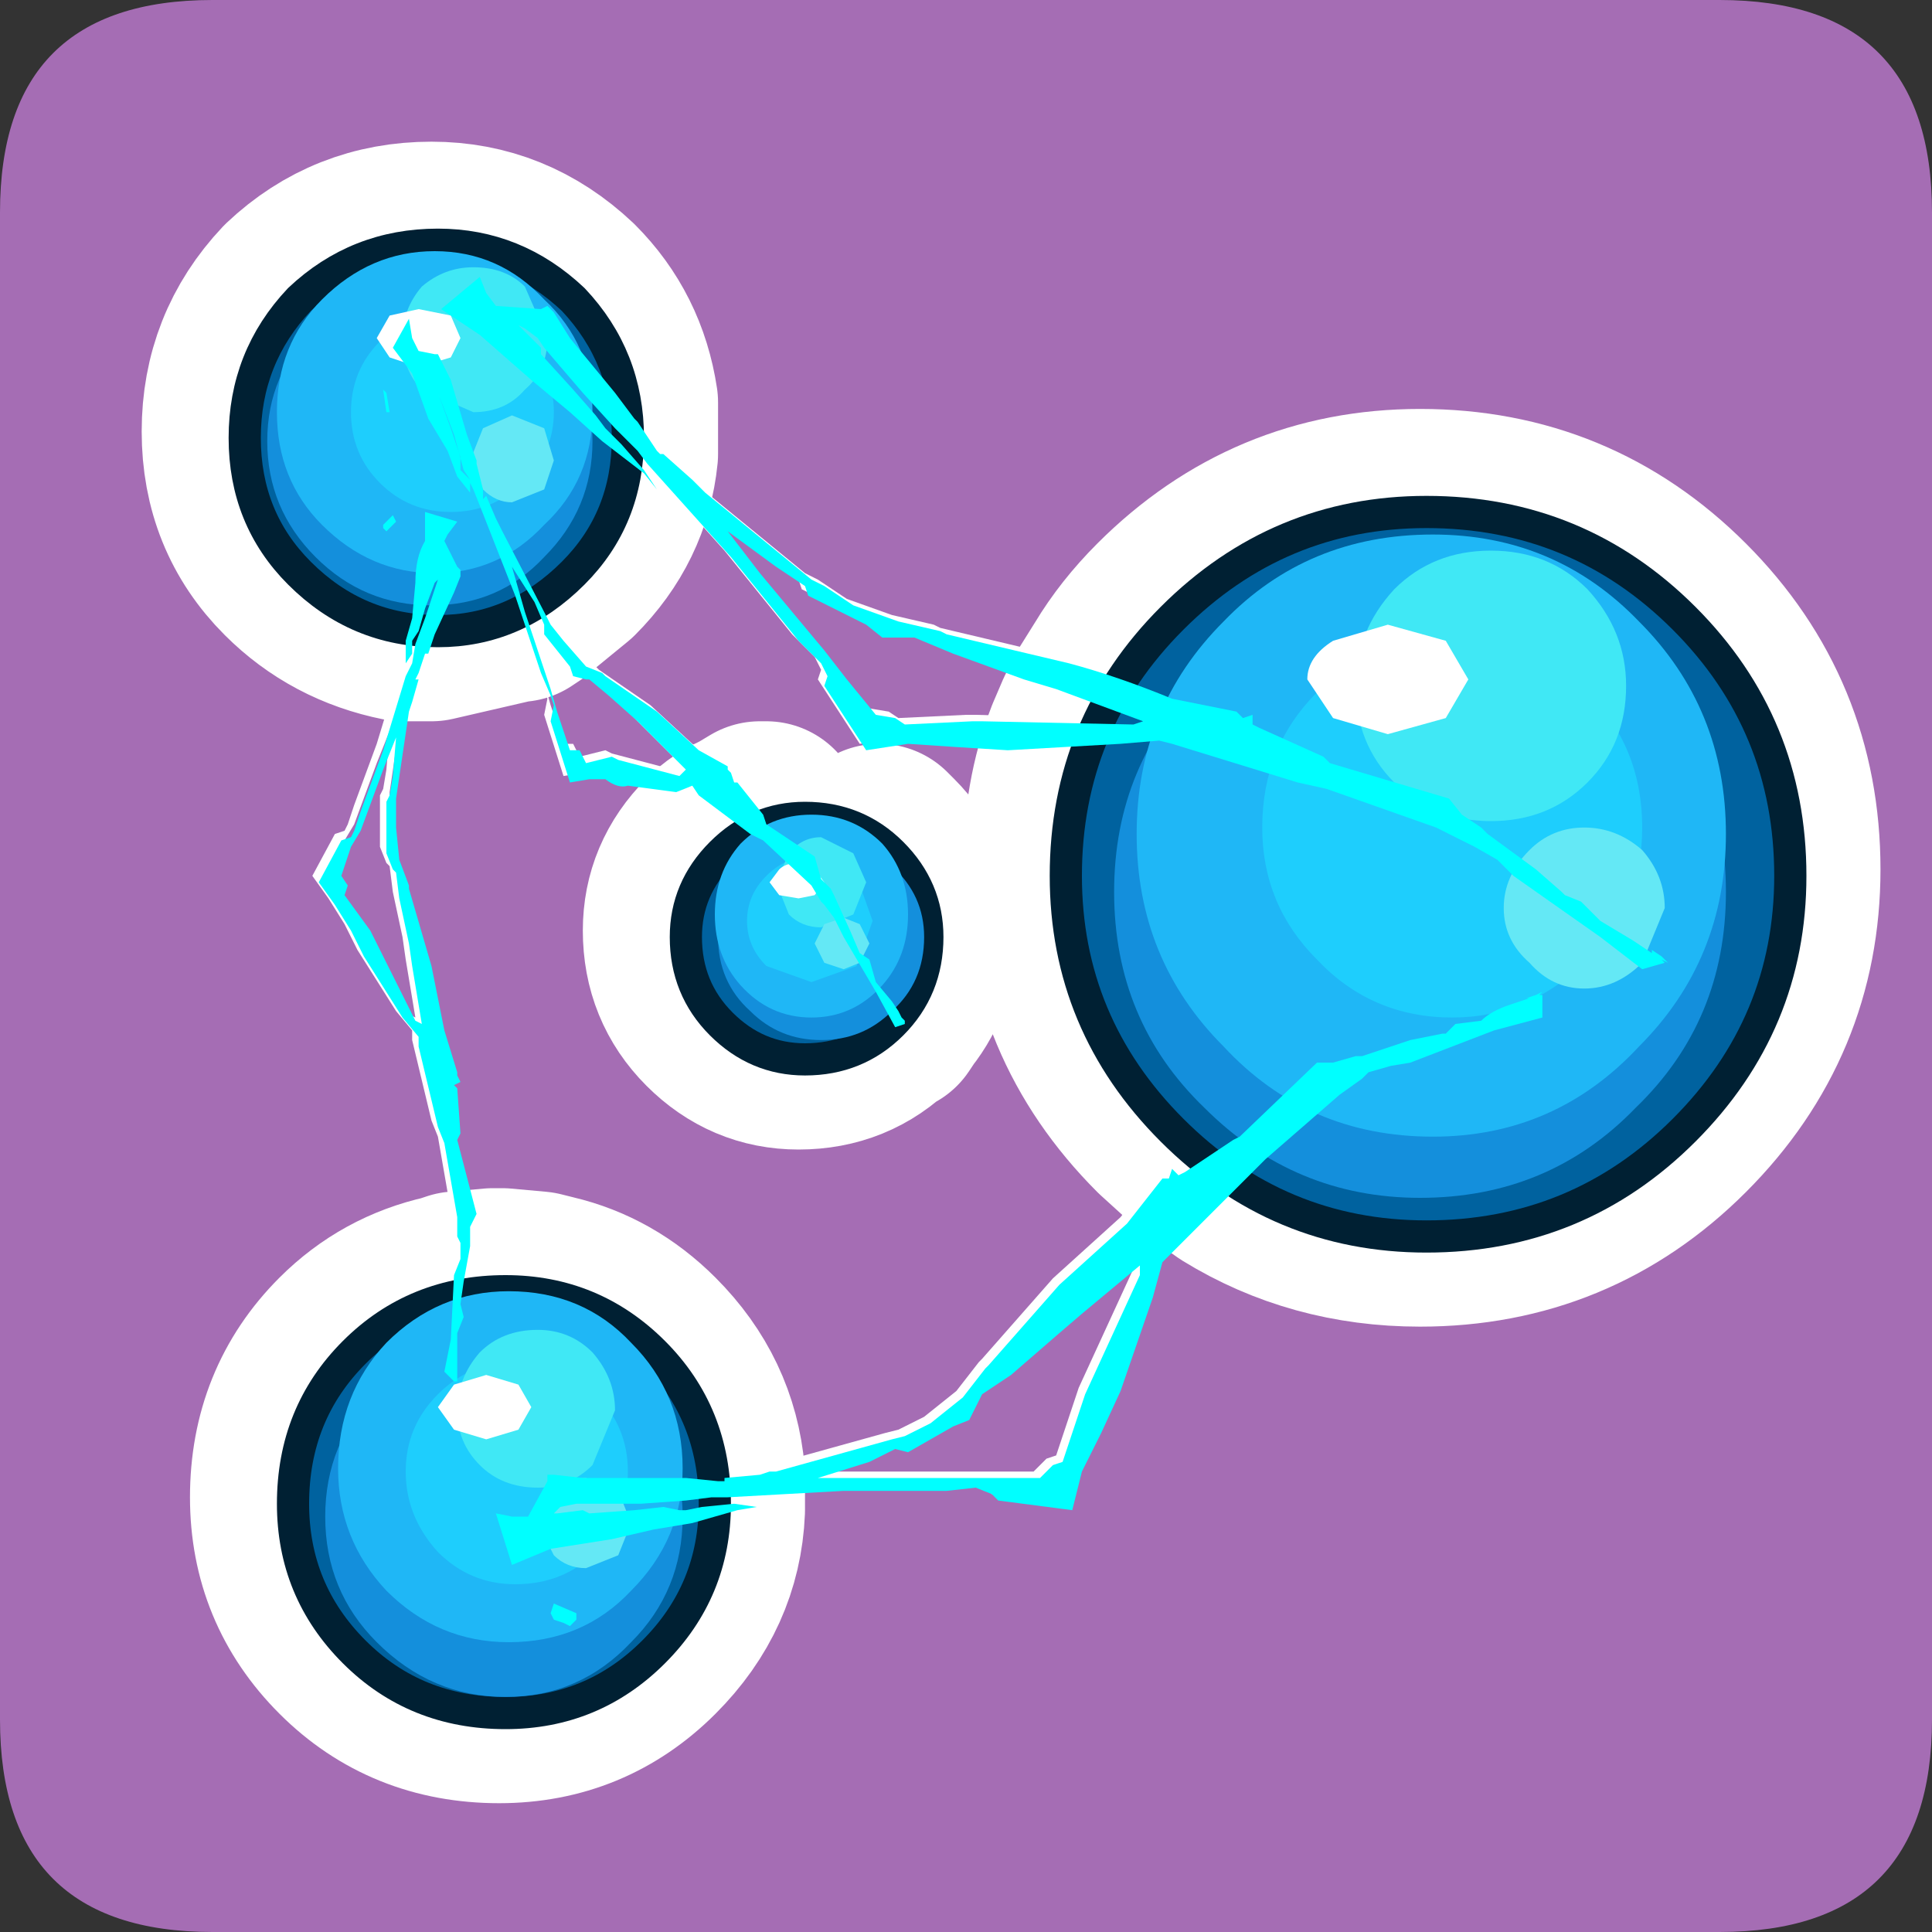 <?xml version="1.0" encoding="UTF-8" standalone="no"?>
<svg xmlns:ffdec="https://www.free-decompiler.com/flash" xmlns:xlink="http://www.w3.org/1999/xlink" ffdec:objectType="frame" height="30.0px" width="30.0px" xmlns="http://www.w3.org/2000/svg">
  <rect width="100%" height="100%" fill="#333333" stroke="none"/>
  <g transform="matrix(1.0, 0.0, 0.0, 1.0, 0.0, 0.0)">
    <use ffdec:characterId="1" height="30.0" transform="matrix(1.0, 0.0, 0.0, 1.0, 0.0, 0.0)" width="30.0" xlink:href="#shape0"/>
  </g>
  <defs>
    <g id="shape0" transform="matrix(1.0, 0.0, 0.0, 1.0, 0.0, 0.0)">
      <path d="M0.0 0.0 L30.0 0.0 30.0 30.0 0.0 30.0 0.0 0.0" fill="#33cc66" fill-opacity="0.0" fill-rule="evenodd" stroke="none"/>
      <path d="M3.3 0.0 L26.7 0.0 Q30.0 0.0 30.0 3.3 L30.0 26.7 Q30.0 30.0 26.7 30.0 L3.3 30.0 Q0.0 30.0 0.0 26.7 L0.0 3.3 Q0.0 0.0 3.3 0.0" fill="#a56db4" fill-rule="evenodd" stroke="none"/>
      <path d="M6.25 9.7 Q5.25 9.5 4.55 8.8 3.7 7.95 3.7 6.7 3.7 5.45 4.55 4.55 5.45 3.7 6.7 3.7 7.9 3.7 8.8 4.55 9.5 5.25 9.65 6.25 L9.75 6.4 9.8 6.45 10.1 6.9 10.15 6.95 10.2 6.95 10.65 7.35 10.8 7.5 10.85 7.55 12.5 8.9 12.7 9.0 13.15 9.3 13.85 9.55 14.5 9.7 14.6 9.75 16.5 10.2 17.35 10.45 Q17.65 9.95 18.1 9.5 19.75 7.85 22.05 7.85 24.4 7.85 26.05 9.5 27.7 11.15 27.7 13.5 27.7 15.8 26.05 17.45 24.4 19.1 22.05 19.1 20.45 19.1 19.15 18.3 L18.05 19.4 17.95 19.5 17.8 20.05 17.3 21.5 17.0 22.15 16.7 22.75 16.55 23.35 15.4 23.2 15.3 23.1 15.05 23.0 14.6 23.05 13.0 23.05 11.2 23.15 11.0 23.15 11.0 23.25 11.0 23.3 11.3 23.25 11.65 23.3 11.35 23.35 11.0 23.45 Q10.95 24.65 10.05 25.55 9.1 26.5 7.75 26.5 6.35 26.5 5.4 25.55 4.45 24.6 4.45 23.25 4.45 21.85 5.4 20.9 6.05 20.25 6.95 20.05 L6.95 19.7 7.05 19.45 7.05 19.2 7.0 19.1 7.0 18.8 6.8 17.65 6.7 17.4 6.4 16.15 6.4 16.0 6.15 15.7 5.55 14.75 5.35 14.35 5.1 13.95 4.85 13.6 5.2 12.95 5.35 12.9 5.4 12.8 5.5 12.5 5.85 11.55 6.2 10.4 6.3 10.2 6.35 9.9 6.5 9.7 6.4 9.7 6.3 9.85 6.3 10.05 6.2 10.2 6.2 9.85 6.25 9.7 6.4 9.7 6.25 9.7 M9.65 7.05 L9.65 6.95 9.65 7.05 Q9.55 8.05 8.8 8.8 L8.25 9.25 8.4 9.5 8.45 9.6 8.65 9.85 9.0 10.25 9.25 10.35 9.3 10.4 10.1 10.95 10.75 11.55 11.2 11.8 11.2 11.85 11.25 11.9 11.3 12.05 11.35 12.05 11.75 12.55 11.8 12.7 11.55 12.85 11.8 12.7 11.9 12.7 12.5 12.55 Q13.15 12.55 13.6 13.0 L13.65 13.05 13.75 13.15 Q14.3 13.7 14.3 14.45 14.3 15.15 13.9 15.65 L13.9 15.7 13.95 15.75 13.95 15.8 13.8 15.85 13.8 15.8 13.75 15.8 Q13.2 16.35 12.4 16.35 11.65 16.35 11.1 15.8 10.55 15.25 10.55 14.45 10.55 13.7 11.1 13.15 11.3 12.95 11.55 12.85 L10.75 12.25 10.65 12.1 10.4 12.2 9.65 12.1 9.3 12.0 9.05 12.0 8.75 12.05 8.45 11.1 8.5 10.85 8.45 10.7 8.3 10.35 8.0 9.4 8.05 9.4 8.0 9.4 6.7 9.7 6.5 9.7 6.7 9.7 6.65 9.75 6.55 10.05 6.5 10.05 6.4 10.35 6.35 10.45 6.4 10.45 6.3 10.8 6.25 10.95 6.05 12.3 6.05 12.45 6.05 12.75 6.1 13.25 6.25 13.65 6.25 13.7 6.6 14.9 6.8 15.9 7.0 16.55 7.0 16.6 7.05 16.7 6.95 16.75 7.0 16.8 7.05 17.5 7.0 17.6 7.3 18.75 7.2 18.95 7.2 19.15 7.2 19.25 7.1 19.8 7.1 20.0 7.65 19.95 7.8 19.95 8.35 20.0 8.55 20.05 Q9.4 20.25 10.05 20.9 10.9 21.75 11.0 22.9 L11.05 22.9 11.15 22.9 11.15 22.85 11.7 22.8 11.85 22.75 11.95 22.75 13.75 22.25 13.95 22.2 14.35 22.0 14.85 21.6 15.2 21.15 15.25 21.1 16.35 19.85 17.4 18.9 17.95 18.2 18.05 18.2 18.1 18.05 18.2 18.15 18.3 18.1 18.65 17.95 18.1 17.45 Q16.45 15.8 16.45 13.5 16.45 12.4 16.8 11.5 L15.55 11.55 14.75 11.5 14.0 11.45 13.35 11.55 12.7 10.55 12.75 10.4 12.65 10.2 12.3 9.85 11.25 8.55 9.95 7.1 9.8 6.9 9.65 6.75 9.65 6.95 9.9 7.2 10.1 7.5 9.9 7.25 9.65 7.05 M9.65 6.25 L9.65 6.7 9.65 6.75 9.65 6.7 9.65 6.25 M17.1 10.85 L16.3 10.6 15.8 10.45 14.7 10.05 14.1 9.8 14.0 9.8 13.6 9.8 13.35 9.6 12.45 9.15 12.4 9.0 11.95 8.7 11.2 8.15 11.7 8.8 12.7 10.0 13.05 10.45 13.5 11.0 13.8 11.05 13.95 11.15 15.0 11.1 15.15 11.1 16.95 11.15 17.1 10.85 17.35 10.45 17.1 10.85 M8.05 9.4 L8.45 10.6 8.55 10.95 8.75 11.55 8.9 11.55 9.0 11.75 9.4 11.65 9.5 11.7 10.45 11.95 10.55 11.85 10.0 11.3 9.8 11.1 9.35 10.7 9.05 10.45 9.0 10.45 8.8 10.4 8.75 10.25 8.35 9.75 8.35 9.6 8.2 9.3 8.05 9.4 M8.2 9.3 L8.25 9.25 8.2 9.3 M16.95 11.15 L16.8 11.5 16.95 11.15 M6.0 11.95 L6.05 11.35 5.85 11.85 5.5 12.8 5.35 13.05 5.2 13.5 5.3 13.65 5.25 13.8 5.65 14.35 5.7 14.45 6.35 15.75 6.45 15.8 6.3 14.9 6.25 14.55 6.1 13.85 6.05 13.45 6.0 13.4 5.9 13.15 5.9 13.0 5.9 12.35 5.95 12.25 6.0 11.95 M13.8 15.8 L13.9 15.65 13.8 15.8 M7.1 20.0 L6.95 20.05 7.1 20.0 M12.6 22.85 L13.4 22.85 14.85 22.85 15.4 22.85 16.05 22.85 16.25 22.65 16.4 22.6 16.7 21.7 16.75 21.55 17.6 19.7 17.6 19.55 16.7 20.3 16.35 20.6 15.6 21.25 15.15 21.55 15.1 21.65 14.95 21.95 14.7 22.05 14.0 22.45 13.8 22.4 13.4 22.6 12.6 22.85 M18.65 17.95 L19.15 18.3 18.65 17.95 M11.0 23.15 L11.0 22.9 11.0 23.15 M11.0 23.45 L11.0 23.3 11.0 23.45" fill="#ffffff" fill-rule="evenodd" stroke="none"/>
      <path d="M6.25 9.7 Q5.25 9.5 4.55 8.8 3.7 7.95 3.7 6.7 3.7 5.45 4.55 4.55 5.45 3.7 6.7 3.7 7.9 3.7 8.8 4.55 9.5 5.25 9.65 6.25 L9.65 6.7 9.65 6.75 9.65 6.95 9.65 7.05 Q9.55 8.05 8.8 8.8 L8.25 9.25 8.2 9.3 8.05 9.4 8.0 9.4 6.7 9.7 6.5 9.7 6.4 9.7 6.25 9.7 M17.35 10.45 Q17.65 9.95 18.1 9.5 19.75 7.85 22.05 7.85 24.4 7.85 26.05 9.5 27.7 11.15 27.7 13.5 27.7 15.8 26.05 17.45 24.4 19.1 22.05 19.1 20.45 19.1 19.15 18.3 L18.65 17.95 18.1 17.45 Q16.45 15.8 16.45 13.5 16.45 12.4 16.8 11.5 L16.95 11.15 17.1 10.85 17.35 10.45 M11.0 23.15 L11.0 23.25 11.0 23.3 11.0 23.45 Q10.95 24.65 10.05 25.55 9.1 26.5 7.75 26.5 6.35 26.5 5.4 25.55 4.45 24.6 4.45 23.25 4.45 21.85 5.4 20.9 6.05 20.25 6.95 20.05 L7.1 20.0 7.65 19.95 7.8 19.95 8.35 20.0 8.55 20.05 Q9.4 20.25 10.05 20.9 10.9 21.75 11.0 22.9 L11.0 23.15 M11.55 12.85 L11.8 12.7 11.9 12.7 M13.65 13.05 L13.75 13.15 Q14.3 13.7 14.3 14.45 14.3 15.15 13.9 15.65 L13.8 15.8 13.75 15.8 Q13.2 16.35 12.4 16.35 11.65 16.35 11.1 15.8 10.55 15.25 10.55 14.45 10.55 13.7 11.1 13.15 11.3 12.95 11.55 12.85" fill="none" stroke="#ffffff" stroke-linecap="round" stroke-linejoin="round" stroke-width="3.0"/>
      <path d="M27.8 13.6 Q27.8 15.9 26.15 17.55 24.5 19.2 22.15 19.2 19.85 19.2 18.2 17.55 16.55 15.9 16.55 13.6 16.55 11.25 18.2 9.6 19.85 7.95 22.15 7.95 24.5 7.95 26.15 9.6 27.8 11.25 27.8 13.6" fill="#00629f" fill-rule="evenodd" stroke="none"/>
      <path d="M27.8 13.6 Q27.8 15.9 26.15 17.55 24.5 19.2 22.15 19.2 19.85 19.2 18.2 17.55 16.55 15.9 16.55 13.6 16.55 11.25 18.2 9.6 19.85 7.95 22.15 7.95 24.5 7.95 26.15 9.6 27.8 11.25 27.8 13.6 Z" fill="none" stroke="#002033" stroke-linecap="round" stroke-linejoin="round" stroke-width="0.5"/>
      <path d="M26.8 13.85 Q26.8 15.85 25.4 17.2 24.05 18.6 22.05 18.6 20.1 18.6 18.7 17.2 17.3 15.85 17.3 13.85 17.3 11.85 18.7 10.5 20.1 9.1 22.05 9.1 24.05 9.1 25.4 10.5 26.8 11.85 26.8 13.85" fill="#148fdc" fill-rule="evenodd" stroke="none"/>
      <path d="M26.8 12.95 Q26.8 14.9 25.45 16.25 24.15 17.65 22.25 17.65 20.3 17.65 19.0 16.25 17.65 14.9 17.65 12.95 17.65 11.0 19.0 9.65 20.3 8.3 22.25 8.3 24.15 8.3 25.45 9.65 26.8 11.0 26.8 12.95" fill="#1fb7f6" fill-rule="evenodd" stroke="none"/>
      <path d="M25.5 12.85 Q25.5 14.05 24.65 14.9 23.75 15.8 22.55 15.8 21.3 15.8 20.45 14.9 19.6 14.05 19.6 12.85 19.6 11.6 20.45 10.75 21.3 9.9 22.55 9.9 23.75 9.9 24.65 10.75 25.5 11.6 25.5 12.85" fill="#1ecefd" fill-rule="evenodd" stroke="none"/>
      <path d="M25.25 10.65 Q25.25 11.55 24.65 12.15 24.05 12.75 23.15 12.75 22.25 12.75 21.65 12.15 21.05 11.55 21.05 10.65 21.05 9.8 21.65 9.15 22.25 8.55 23.15 8.55 24.05 8.55 24.65 9.15 25.25 9.8 25.25 10.65" fill="#40e8f5" fill-rule="evenodd" stroke="none"/>
      <path d="M25.85 14.1 L25.5 14.95 Q25.1 15.35 24.6 15.35 24.1 15.35 23.75 14.95 23.35 14.6 23.35 14.1 23.35 13.6 23.75 13.2 24.1 12.85 24.6 12.85 25.1 12.85 25.5 13.2 25.85 13.6 25.85 14.1" fill="#64e8f5" fill-rule="evenodd" stroke="none"/>
      <path d="M22.8 10.55 L22.45 11.15 21.55 11.4 20.7 11.15 20.3 10.55 Q20.3 10.2 20.7 9.95 L21.55 9.7 22.45 9.95 22.8 10.55" fill="#ffffff" fill-rule="evenodd" stroke="none"/>
      <path d="M11.1 23.35 Q11.1 24.7 10.15 25.65 9.2 26.6 7.85 26.6 6.45 26.6 5.5 25.65 4.55 24.7 4.55 23.35 4.55 21.95 5.5 21.0 6.45 20.05 7.85 20.05 9.2 20.05 10.15 21.0 11.1 21.95 11.1 23.35" fill="#00629f" fill-rule="evenodd" stroke="none"/>
      <path d="M11.1 23.35 Q11.1 24.7 10.15 25.65 9.2 26.6 7.85 26.6 6.45 26.6 5.5 25.65 4.55 24.7 4.55 23.35 4.55 21.95 5.5 21.0 6.45 20.05 7.85 20.05 9.2 20.05 10.15 21.0 11.1 21.95 11.1 23.35 Z" fill="none" stroke="#002033" stroke-linecap="round" stroke-linejoin="round" stroke-width="0.5"/>
      <path d="M10.6 23.55 Q10.6 24.7 9.8 25.5 9.0 26.35 7.85 26.35 6.7 26.35 5.85 25.5 5.05 24.7 5.05 23.55 5.05 22.4 5.85 21.6 6.7 20.8 7.85 20.8 9.0 20.8 9.8 21.6 10.6 22.4 10.6 23.55" fill="#148fdc" fill-rule="evenodd" stroke="none"/>
      <path d="M10.6 22.8 Q10.6 23.9 9.8 24.7 9.05 25.5 7.9 25.5 6.8 25.5 6.0 24.7 5.25 23.9 5.25 22.8 5.25 21.65 6.0 20.85 6.8 20.05 7.9 20.05 9.05 20.05 9.8 20.85 10.6 21.65 10.6 22.8" fill="#1fb7f6" fill-rule="evenodd" stroke="none"/>
      <path d="M9.75 22.85 Q9.75 23.55 9.25 24.1 8.75 24.6 8.0 24.6 7.3 24.6 6.8 24.1 6.3 23.55 6.3 22.85 6.3 22.15 6.8 21.65 7.3 21.15 8.0 21.15 8.75 21.15 9.25 21.65 9.75 22.15 9.75 22.85" fill="#1ecefd" fill-rule="evenodd" stroke="none"/>
      <path d="M9.55 21.9 L9.2 22.75 Q8.85 23.1 8.35 23.1 7.8 23.1 7.45 22.75 7.1 22.4 7.1 21.9 7.1 21.4 7.45 21.0 7.8 20.65 8.35 20.65 8.85 20.65 9.2 21.0 9.55 21.4 9.55 21.9" fill="#40e8f5" fill-rule="evenodd" stroke="none"/>
      <path d="M9.8 23.65 L9.6 24.15 9.1 24.35 Q8.8 24.35 8.6 24.15 L8.35 23.65 Q8.35 23.35 8.6 23.15 8.8 22.95 9.1 22.95 L9.6 23.15 9.8 23.65" fill="#64e8f5" fill-rule="evenodd" stroke="none"/>
      <path d="M8.25 21.85 L8.05 22.2 7.55 22.35 7.05 22.2 6.8 21.85 7.05 21.5 7.55 21.35 8.05 21.5 8.25 21.85" fill="#ffffff" fill-rule="evenodd" stroke="none"/>
      <path d="M14.45 22.1 L14.95 21.7 15.3 21.25 15.35 21.2 16.45 19.95 17.5 19.0 18.05 18.3 18.15 18.3 18.2 18.15 18.3 18.25 18.4 18.2 19.15 17.7 19.25 17.65 20.45 16.5 20.7 16.5 21.05 16.4 21.15 16.4 21.9 16.15 22.4 16.05 22.45 16.05 22.6 15.9 23.0 15.85 Q23.15 15.7 23.45 15.6 L23.75 15.5 23.7 15.5 23.85 15.45 23.95 15.4 23.9 15.45 23.95 15.45 23.95 15.8 23.2 16.0 21.9 16.5 21.6 16.55 21.25 16.65 21.15 16.75 20.8 17.0 19.65 18.0 19.4 18.25 18.15 19.5 18.05 19.6 17.9 20.15 17.4 21.6 17.1 22.25 16.8 22.85 16.65 23.45 15.5 23.3 15.4 23.2 15.15 23.1 14.7 23.15 13.1 23.15 11.3 23.25 11.05 23.25 10.65 23.3 9.95 23.35 9.1 23.35 8.95 23.35 8.7 23.4 8.6 23.5 8.65 23.5 9.05 23.45 9.15 23.5 9.85 23.45 10.3 23.4 10.55 23.45 10.65 23.45 10.9 23.4 11.4 23.35 11.75 23.4 11.45 23.45 10.75 23.65 10.15 23.75 9.5 23.9 8.55 24.05 7.95 24.3 7.7 23.5 7.95 23.55 8.2 23.55 8.5 23.0 8.5 22.9 8.6 22.9 9.05 22.95 10.1 22.95 10.55 22.95 10.65 22.95 11.15 23.0 11.25 23.0 11.25 22.95 11.8 22.9 11.95 22.85 12.05 22.85 13.85 22.35 14.05 22.3 14.45 22.1 M13.9 22.5 L13.5 22.7 12.7 22.95 13.5 22.95 14.95 22.95 15.5 22.95 16.15 22.95 16.35 22.75 16.5 22.7 16.8 21.8 16.85 21.65 17.7 19.8 17.7 19.65 16.8 20.4 16.45 20.7 15.7 21.35 15.25 21.65 15.2 21.75 15.05 22.05 14.8 22.15 14.1 22.55 13.9 22.5 M8.6 25.15 L8.55 25.05 8.6 24.9 8.95 25.05 8.95 25.15 8.85 25.25 8.75 25.2 8.6 25.15" fill="#00ffff" fill-rule="evenodd" stroke="none"/>
      <path d="M9.75 6.8 Q9.75 8.05 8.9 8.9 8.0 9.8 6.8 9.8 5.55 9.8 4.65 8.9 3.8 8.05 3.8 6.8 3.8 5.55 4.65 4.65 5.55 3.8 6.8 3.8 8.0 3.8 8.9 4.65 9.75 5.55 9.75 6.8" fill="#00629f" fill-rule="evenodd" stroke="none"/>
      <path d="M9.75 6.8 Q9.75 8.05 8.9 8.9 8.0 9.8 6.8 9.8 5.55 9.8 4.65 8.9 3.8 8.05 3.8 6.8 3.8 5.55 4.65 4.65 5.55 3.8 6.8 3.8 8.0 3.8 8.9 4.65 9.75 5.55 9.75 6.8 Z" fill="none" stroke="#002033" stroke-linecap="round" stroke-linejoin="round" stroke-width="0.5"/>
      <path d="M9.2 6.85 Q9.2 7.9 8.45 8.65 7.75 9.4 6.7 9.4 5.65 9.4 4.9 8.65 4.15 7.9 4.15 6.85 4.15 5.8 4.9 5.1 5.65 4.35 6.7 4.35 7.75 4.35 8.45 5.1 9.2 5.8 9.2 6.85" fill="#148fdc" fill-rule="evenodd" stroke="none"/>
      <path d="M9.2 6.4 Q9.2 7.45 8.45 8.15 7.75 8.9 6.75 8.9 5.75 8.9 5.0 8.15 4.3 7.45 4.3 6.4 4.3 5.35 5.0 4.65 5.75 3.9 6.75 3.9 7.75 3.9 8.45 4.65 9.2 5.35 9.2 6.4" fill="#1fb7f6" fill-rule="evenodd" stroke="none"/>
      <path d="M8.6 6.4 Q8.6 7.05 8.1 7.5 7.65 7.95 7.0 7.95 6.35 7.95 5.9 7.5 5.45 7.05 5.45 6.4 5.45 5.75 5.9 5.3 6.35 4.8 7.0 4.8 7.65 4.8 8.1 5.3 8.6 5.75 8.6 6.4" fill="#1ecefd" fill-rule="evenodd" stroke="none"/>
      <path d="M8.5 5.25 Q8.5 5.75 8.15 6.05 7.85 6.4 7.35 6.4 L6.55 6.05 Q6.25 5.75 6.25 5.25 6.25 4.8 6.55 4.45 6.9 4.15 7.35 4.15 7.85 4.15 8.15 4.45 L8.5 5.25" fill="#40e8f5" fill-rule="evenodd" stroke="none"/>
      <path d="M8.6 7.15 L8.45 7.6 7.95 7.8 Q7.7 7.8 7.5 7.6 L7.3 7.15 7.5 6.65 7.95 6.45 8.45 6.65 8.6 7.15" fill="#64e8f5" fill-rule="evenodd" stroke="none"/>
      <path d="M7.15 5.25 L7.0 5.55 6.5 5.7 6.05 5.55 5.85 5.25 6.05 4.9 6.5 4.8 7.0 4.9 7.15 5.25" fill="#ffffff" fill-rule="evenodd" stroke="none"/>
      <path d="M14.4 14.55 Q14.4 15.35 13.85 15.9 13.3 16.45 12.5 16.45 11.75 16.45 11.2 15.9 10.65 15.35 10.65 14.55 10.65 13.8 11.2 13.25 11.75 12.7 12.5 12.7 13.3 12.7 13.85 13.25 14.4 13.8 14.4 14.55" fill="#00629f" fill-rule="evenodd" stroke="none"/>
      <path d="M14.4 14.55 Q14.4 15.35 13.85 15.9 13.3 16.45 12.5 16.45 11.75 16.45 11.2 15.9 10.65 15.35 10.65 14.55 10.65 13.8 11.2 13.25 11.75 12.7 12.5 12.7 13.3 12.7 13.85 13.25 14.4 13.8 14.4 14.55 Z" fill="none" stroke="#002033" stroke-linecap="round" stroke-linejoin="round" stroke-width="0.5"/>
      <path d="M14.35 14.55 Q14.35 15.25 13.85 15.7 13.4 16.15 12.75 16.15 12.1 16.15 11.65 15.7 11.15 15.25 11.15 14.55 11.15 13.9 11.65 13.45 12.1 13.0 12.75 13.0 13.4 13.0 13.85 13.45 14.35 13.9 14.35 14.55" fill="#148fdc" fill-rule="evenodd" stroke="none"/>
      <path d="M14.1 14.2 Q14.1 14.85 13.7 15.3 13.25 15.8 12.6 15.8 11.95 15.8 11.5 15.3 11.1 14.85 11.1 14.2 11.1 13.55 11.5 13.1 11.95 12.65 12.6 12.65 13.25 12.65 13.7 13.1 14.1 13.55 14.1 14.2" fill="#1fb7f6" fill-rule="evenodd" stroke="none"/>
      <path d="M13.55 14.3 L13.3 15.0 12.6 15.25 11.9 15.0 Q11.6 14.7 11.6 14.3 11.6 13.9 11.9 13.6 12.2 13.3 12.6 13.3 13.0 13.3 13.3 13.6 L13.55 14.3" fill="#1ecefd" fill-rule="evenodd" stroke="none"/>
      <path d="M13.45 13.7 L13.25 14.2 12.75 14.4 Q12.45 14.4 12.25 14.2 L12.05 13.7 12.25 13.25 Q12.45 13.0 12.75 13.0 L13.25 13.25 13.45 13.7" fill="#40e8f5" fill-rule="evenodd" stroke="none"/>
      <path d="M13.5 14.65 L13.35 14.95 13.1 15.05 12.8 14.95 12.65 14.65 12.8 14.35 13.1 14.25 13.35 14.35 13.5 14.65" fill="#64e8f5" fill-rule="evenodd" stroke="none"/>
      <path d="M12.8 13.7 L12.65 13.9 12.4 13.95 12.1 13.9 11.95 13.7 12.1 13.5 Q12.2 13.4 12.4 13.4 L12.65 13.5 12.8 13.7" fill="#ffffff" fill-rule="evenodd" stroke="none"/>
      <path d="M7.55 4.55 L7.7 4.75 8.4 4.8 8.5 4.75 8.6 4.85 8.85 5.25 9.55 6.1 9.85 6.5 9.9 6.55 10.2 7.0 10.25 7.05 10.3 7.05 10.75 7.45 10.9 7.6 10.95 7.65 12.6 9.0 12.8 9.1 13.25 9.4 13.95 9.65 14.6 9.8 14.7 9.85 16.6 10.3 Q17.35 10.5 18.2 10.85 L19.2 11.05 19.3 11.15 19.45 11.1 19.45 11.25 19.55 11.3 20.55 11.75 20.65 11.85 22.5 12.4 22.7 12.65 23.0 12.85 23.1 12.95 23.85 13.5 24.25 13.85 24.3 13.9 24.55 14.0 24.85 14.3 25.35 14.6 25.65 14.8 25.65 14.75 25.8 14.85 25.9 14.95 25.8 14.9 25.85 14.95 25.5 15.05 24.85 14.55 23.5 13.6 23.25 13.35 22.9 13.15 22.8 13.1 22.3 12.85 20.6 12.25 20.15 12.15 18.2 11.55 18.0 11.5 17.4 11.55 15.65 11.65 14.85 11.6 14.1 11.55 13.45 11.65 12.8 10.65 12.85 10.5 12.75 10.3 12.4 9.95 11.35 8.65 10.05 7.2 9.9 7.0 9.55 6.65 9.05 6.1 8.45 5.4 8.35 5.25 8.15 5.1 8.05 5.05 8.4 5.4 8.4 5.5 8.9 6.05 9.25 6.45 9.4 6.65 9.45 6.7 9.65 6.9 10.0 7.3 10.2 7.6 10.0 7.35 9.35 6.85 8.85 6.4 8.25 5.9 7.45 5.2 6.85 4.8 7.45 4.3 7.55 4.55 M6.55 5.75 L6.5 5.65 6.5 5.55 6.7 5.55 6.75 5.85 6.7 5.9 6.55 5.85 6.55 5.75 M12.5 9.1 L12.05 8.8 11.3 8.25 11.8 8.9 12.8 10.1 13.15 10.55 13.6 11.1 13.9 11.15 14.05 11.25 15.1 11.2 15.25 11.2 17.6 11.25 17.75 11.2 16.4 10.7 15.9 10.55 14.8 10.15 14.2 9.9 14.1 9.9 13.7 9.9 13.45 9.7 12.55 9.25 12.5 9.1" fill="#00ffff" fill-rule="evenodd" stroke="none"/>
      <path d="M5.95 8.15 L6.1 8.0 6.15 8.1 6.0 8.25 5.95 8.2 5.95 8.15 M7.1 8.1 L6.95 8.3 6.9 8.4 7.1 8.8 7.15 8.85 7.15 8.95 7.05 9.2 6.75 9.85 6.65 10.15 6.6 10.15 6.5 10.45 6.45 10.55 6.5 10.55 6.4 10.9 6.35 11.05 6.15 12.4 6.15 12.55 6.15 12.85 6.2 13.35 6.35 13.75 6.35 13.8 6.7 15.0 6.9 16.0 7.1 16.65 7.1 16.7 7.15 16.8 7.05 16.85 7.1 16.9 7.15 17.6 7.1 17.7 7.4 18.85 7.3 19.05 7.3 19.25 7.3 19.35 7.2 19.9 7.15 20.25 7.2 20.45 7.1 20.7 7.1 21.1 7.1 21.3 7.1 21.4 7.1 21.45 7.05 21.45 6.9 21.3 7.0 20.8 7.05 19.8 7.15 19.55 7.15 19.3 7.1 19.2 7.1 18.9 6.9 17.75 6.8 17.5 6.5 16.25 6.5 16.1 6.25 15.8 5.65 14.85 5.45 14.45 5.2 14.05 4.95 13.7 5.3 13.05 5.45 13.0 5.5 12.9 5.6 12.6 5.95 11.65 6.3 10.5 6.4 10.3 6.45 10.0 6.6 9.6 6.8 9.0 6.75 9.05 6.6 9.45 6.5 9.8 6.4 9.95 6.4 10.15 6.3 10.3 6.3 9.95 6.4 9.6 6.45 9.05 Q6.45 8.65 6.6 8.4 L6.6 7.95 7.1 8.1 M6.8 9.0 L6.85 8.9 6.8 9.0 M6.1 12.05 L6.15 11.45 5.95 11.95 5.6 12.9 5.45 13.15 5.3 13.6 5.4 13.75 5.35 13.9 5.75 14.45 5.8 14.55 6.45 15.85 6.55 15.9 6.4 15.0 6.35 14.65 6.2 13.95 6.15 13.55 6.1 13.5 6.0 13.25 6.0 13.1 6.0 12.45 6.05 12.35 6.1 12.05" fill="#00ffff" fill-rule="evenodd" stroke="none"/>
      <path d="M6.85 5.6 L7.0 5.9 7.25 6.75 7.4 7.15 7.4 7.2 7.5 7.6 7.5 7.75 7.55 7.7 7.7 8.05 7.8 8.25 8.5 9.6 8.55 9.7 8.75 9.95 9.1 10.35 9.35 10.45 9.4 10.5 10.2 11.05 10.85 11.65 11.3 11.9 11.3 11.95 11.35 12.0 11.4 12.15 11.45 12.15 11.85 12.65 11.9 12.8 12.65 13.3 12.75 13.65 12.9 13.8 12.95 13.9 13.2 14.45 13.35 14.8 13.5 14.9 13.6 15.25 13.85 15.55 13.95 15.7 14.0 15.8 14.05 15.85 14.05 15.9 13.9 15.95 13.6 15.4 13.1 14.55 12.95 14.25 12.8 14.05 12.75 14.0 12.6 13.75 11.85 13.05 11.65 12.95 10.85 12.35 10.75 12.2 10.5 12.3 9.75 12.2 Q9.6 12.25 9.4 12.1 L9.15 12.1 8.85 12.15 8.55 11.2 8.6 10.95 8.55 10.8 8.4 10.45 8.0 9.25 7.45 7.85 7.35 7.6 7.3 7.5 7.3 7.65 7.1 7.4 6.95 7.0 6.65 6.5 6.4 5.8 6.1 5.4 6.35 4.95 6.4 5.25 6.5 5.45 6.75 5.5 6.8 5.5 6.85 5.6 M6.05 6.4 L6.0 6.4 5.95 6.05 6.0 6.1 6.05 6.4 M7.0 6.65 L7.15 7.1 7.15 7.3 7.3 7.45 7.2 7.3 7.05 6.75 6.8 6.1 7.0 6.65 M10.65 11.95 L10.1 11.4 9.9 11.2 9.45 10.8 9.15 10.55 9.1 10.55 8.9 10.5 8.85 10.35 8.45 9.85 8.45 9.7 8.3 9.35 7.95 8.8 8.15 9.5 8.55 10.7 8.65 11.05 8.85 11.65 9.0 11.65 9.1 11.85 9.5 11.75 9.6 11.8 10.55 12.05 10.65 11.95" fill="#00ffff" fill-rule="evenodd" stroke="none"/>
    </g>
  </defs>
</svg>
